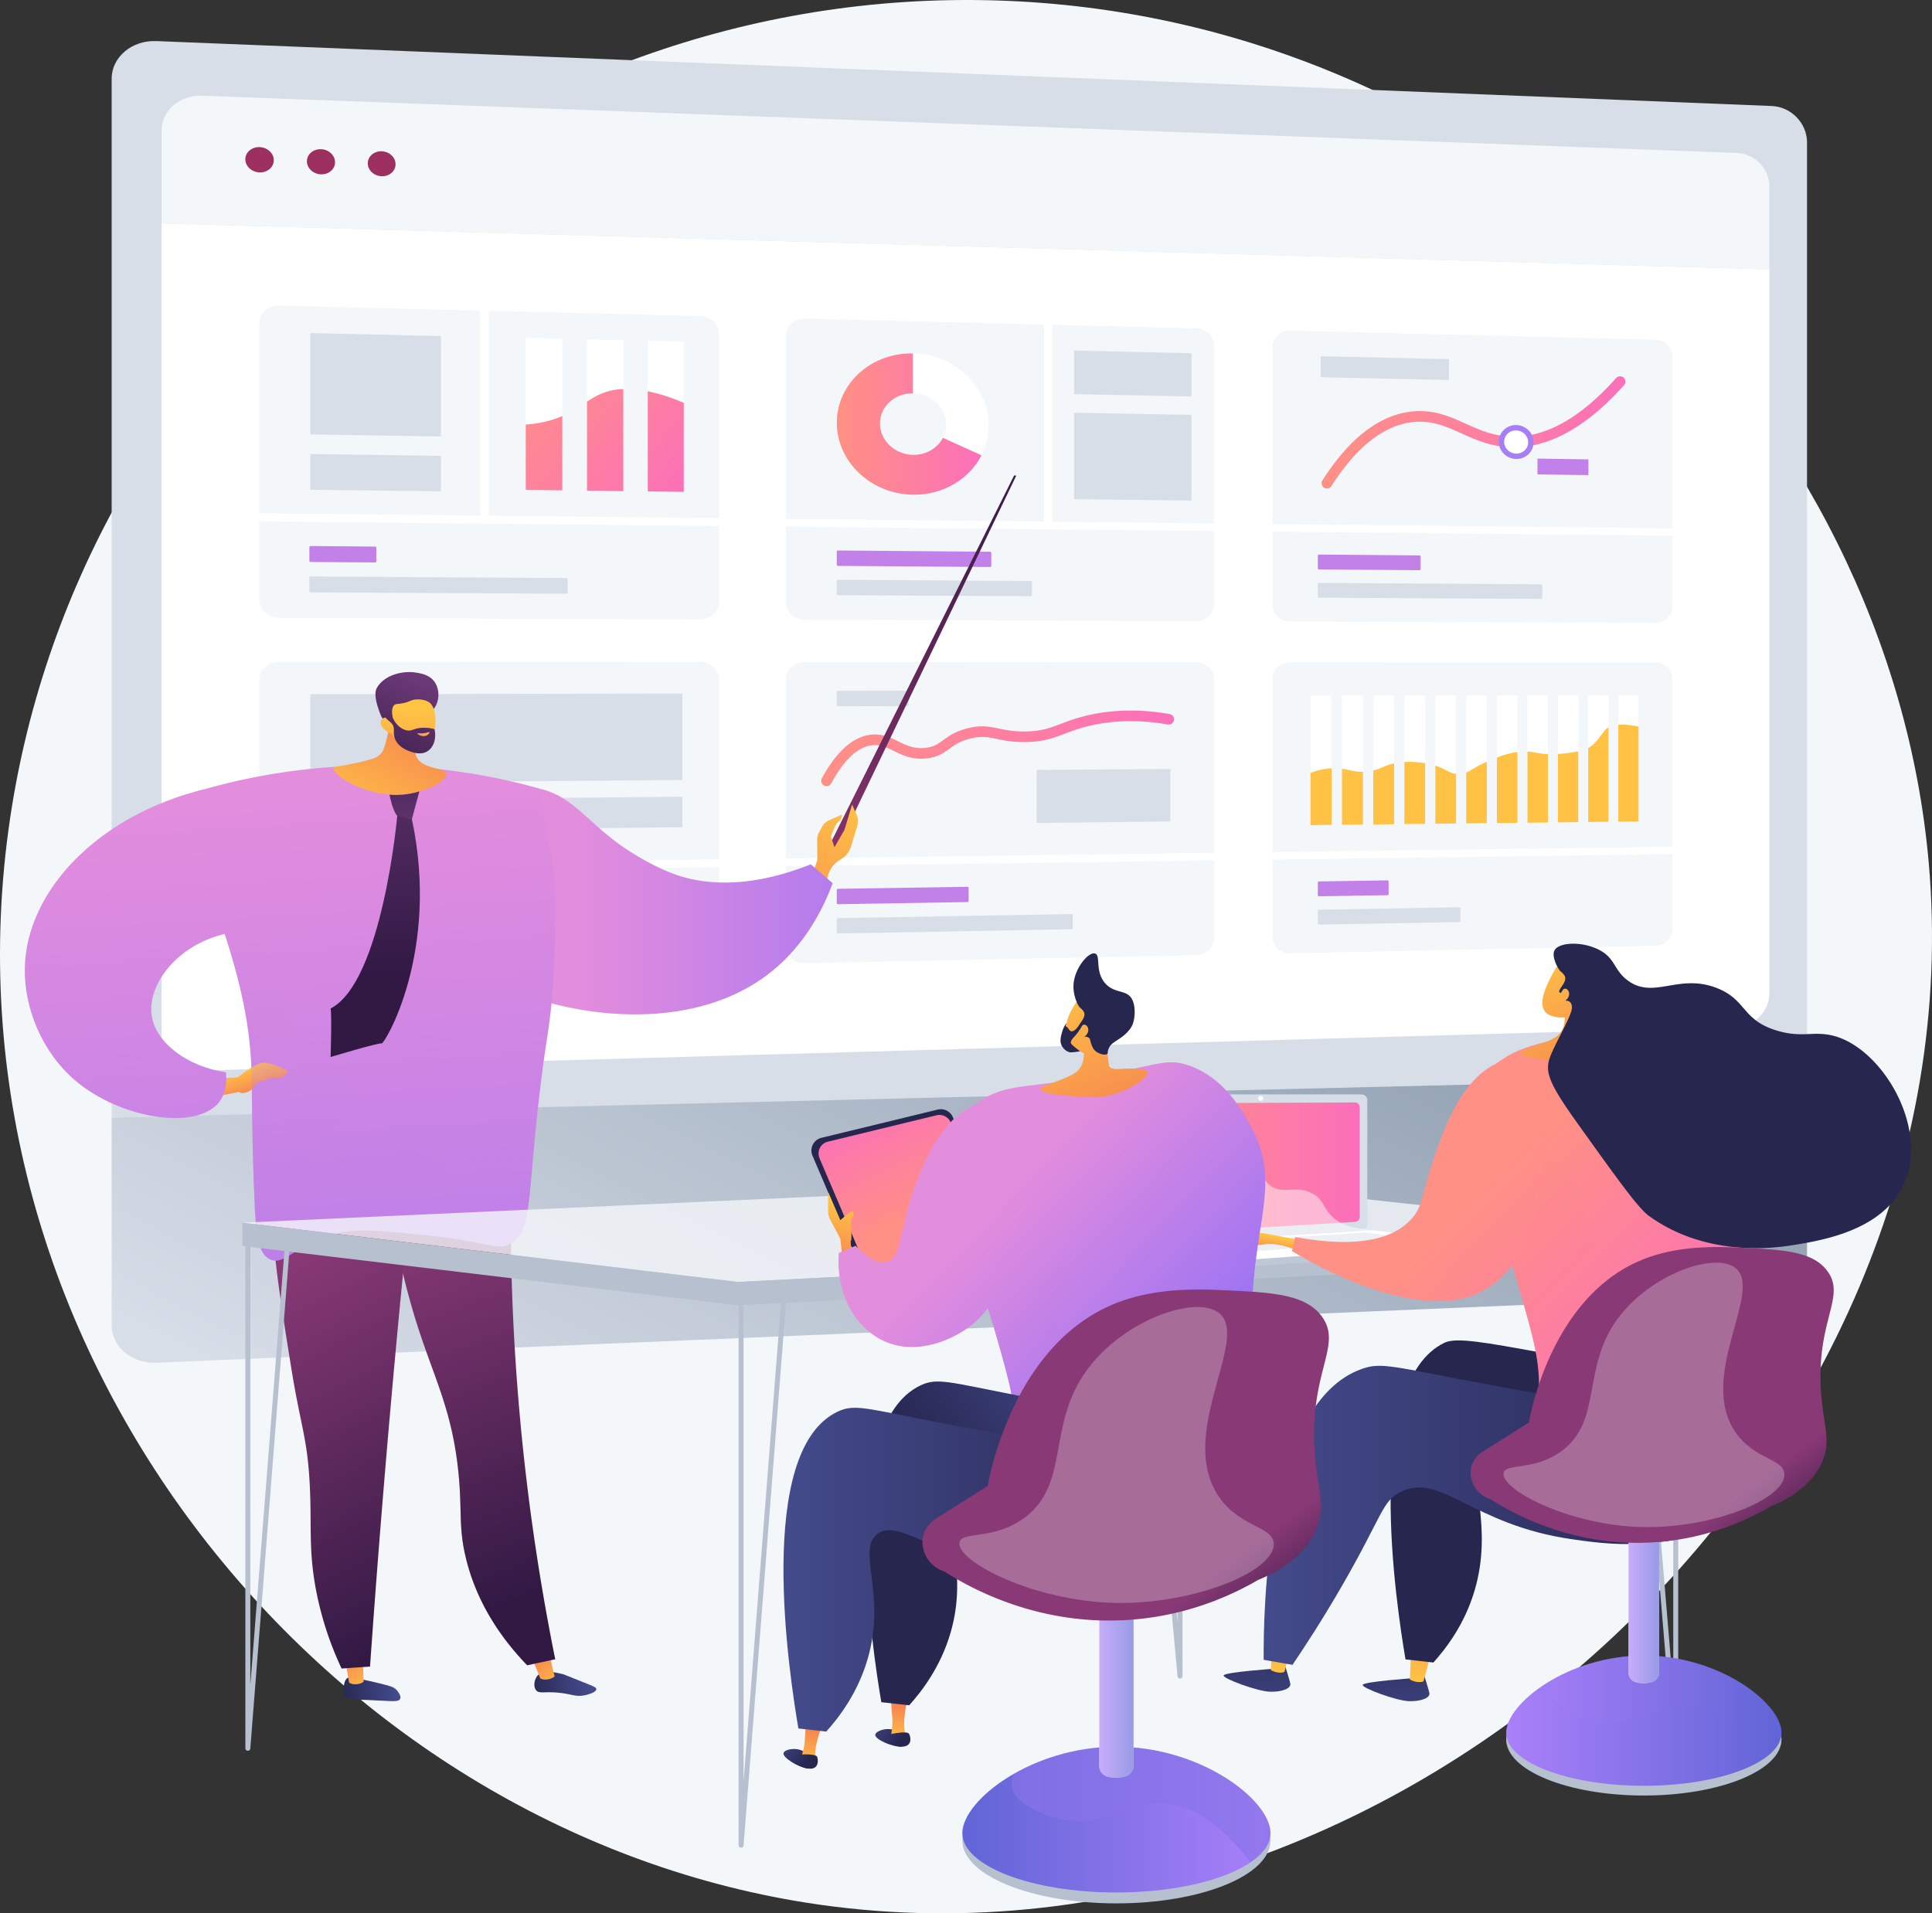 <svg xmlns="http://www.w3.org/2000/svg" xmlns:xlink="http://www.w3.org/1999/xlink" viewBox="0 0 2814.58 2788.04"><rect x="0" y="0" width="2814.58" height="2788.04" fill="#333333" stroke="none"/><defs><style>.cls-1{fill:none;}.cls-2{isolation:isolate;}.cls-3,.cls-41{fill:#f4f7fa;}.cls-4,.cls-45{fill:#d8dee8;}.cls-44,.cls-5,.cls-78{fill:#fff;}.cls-6{fill:#9d3060;}.cls-7{fill:#c281e8;}.cls-8{fill:url(#linear-gradient);}.cls-9{fill:#a67ff7;}.cls-10{fill:url(#linear-gradient-2);}.cls-11{clip-path:url(#clip-path);}.cls-12{fill:url(#linear-gradient-3);}.cls-13{fill:url(#linear-gradient-4);}.cls-14{fill:url(#linear-gradient-5);}.cls-15{clip-path:url(#clip-path-2);}.cls-16{fill:#ffc244;}.cls-17{fill:url(#linear-gradient-6);}.cls-18{fill:url(#linear-gradient-7);}.cls-19{fill:url(#linear-gradient-8);}.cls-20{fill:url(#linear-gradient-9);}.cls-21{fill:url(#linear-gradient-10);}.cls-22{fill:url(#linear-gradient-11);}.cls-23{fill:url(#linear-gradient-12);}.cls-24{fill:url(#linear-gradient-13);}.cls-25{fill:url(#linear-gradient-14);}.cls-26{fill:url(#linear-gradient-15);}.cls-27,.cls-37,.cls-57,.cls-70,.cls-75,.cls-80{opacity:0.3;}.cls-27,.cls-37,.cls-57,.cls-70,.cls-75,.cls-76,.cls-80{mix-blend-mode:multiply;}.cls-27{fill:url(#linear-gradient-16);}.cls-28{fill:url(#linear-gradient-17);}.cls-29{fill:url(#linear-gradient-18);}.cls-30{fill:url(#linear-gradient-19);}.cls-31{fill:url(#linear-gradient-20);}.cls-32{fill:url(#linear-gradient-21);}.cls-33{fill:url(#linear-gradient-22);}.cls-34{fill:url(#linear-gradient-23);}.cls-35{fill:url(#linear-gradient-24);}.cls-36{fill:url(#linear-gradient-25);}.cls-37{fill:url(#linear-gradient-26);}.cls-38{fill:url(#linear-gradient-27);}.cls-39{fill:url(#linear-gradient-28);}.cls-40{fill:#b7c0ce;}.cls-41{opacity:0.81;}.cls-42{fill:#bfc8d6;}.cls-43{fill:url(#linear-gradient-29);}.cls-44{opacity:0.48;}.cls-44,.cls-78{mix-blend-mode:soft-light;}.cls-45{opacity:0.47;}.cls-46{fill:url(#linear-gradient-30);}.cls-47{fill:url(#linear-gradient-31);}.cls-48{fill:url(#linear-gradient-32);}.cls-49{fill:url(#linear-gradient-33);}.cls-50{fill:url(#linear-gradient-34);}.cls-51{fill:url(#linear-gradient-35);}.cls-52{fill:url(#linear-gradient-36);}.cls-53{fill:url(#linear-gradient-37);}.cls-54{fill:url(#linear-gradient-38);}.cls-55{fill:#26264f;}.cls-56{fill:url(#linear-gradient-39);}.cls-57{fill:url(#linear-gradient-40);}.cls-58{fill:url(#linear-gradient-41);}.cls-59{fill:url(#linear-gradient-42);}.cls-60{fill:url(#linear-gradient-43);}.cls-61{fill:url(#linear-gradient-44);}.cls-62{fill:url(#linear-gradient-45);}.cls-63{fill:url(#linear-gradient-46);}.cls-64{fill:url(#linear-gradient-47);}.cls-65{fill:url(#linear-gradient-48);}.cls-66{fill:url(#linear-gradient-49);}.cls-67{fill:url(#linear-gradient-50);}.cls-68{fill:url(#linear-gradient-51);}.cls-69{fill:url(#linear-gradient-52);}.cls-70{fill:url(#linear-gradient-53);}.cls-71{fill:url(#linear-gradient-54);}.cls-72{fill:url(#linear-gradient-55);}.cls-73{fill:url(#linear-gradient-56);}.cls-74{fill:url(#linear-gradient-57);}.cls-75{fill:url(#linear-gradient-58);}.cls-76,.cls-81{opacity:0.65;}.cls-76{fill:url(#linear-gradient-59);}.cls-77{fill:url(#linear-gradient-60);}.cls-78{opacity:0.26;}.cls-79{fill:url(#linear-gradient-61);}.cls-80{fill:url(#linear-gradient-62);}.cls-81{fill:url(#linear-gradient-63);}.cls-82{fill:url(#linear-gradient-64);}</style><linearGradient id="linear-gradient" x1="1914.66" y1="658.89" x2="2354.39" y2="658.89" gradientTransform="matrix(1.01, -0.02, 0, 1, -1, 3.51)" gradientUnits="userSpaceOnUse"><stop offset="0" stop-color="#ff9085"/><stop offset="1" stop-color="#fb6fbb"/></linearGradient><linearGradient id="linear-gradient-2" x1="1212.67" y1="634.4" x2="1422.11" y2="634.4" xlink:href="#linear-gradient"/><clipPath id="clip-path"><path class="cls-1" d="M744.84,619V720.93L1012,724.17V594c-70.84-33.17-110.69-30.28-134.08-21.17-26.29,10.24-41.51,32.13-85.31,42A184.18,184.18,0,0,1,744.84,619Z"/></clipPath><linearGradient id="linear-gradient-3" x1="710.86" y1="596.15" x2="935.78" y2="795.66" xlink:href="#linear-gradient"/><linearGradient id="linear-gradient-4" x1="767.91" y1="543.61" x2="989.57" y2="740.22" xlink:href="#linear-gradient"/><linearGradient id="linear-gradient-5" x1="804.62" y1="510.79" x2="1025.66" y2="706.85" xlink:href="#linear-gradient"/><clipPath id="clip-path-2"><path class="cls-1" d="M1884.65,1138.94c26.31-16.89,47.38-20,62.17-19.55,18.73.63,24.74,7,45,4.86,20.7-2.21,22.3-9.71,45.43-13a130.16,130.16,0,0,1,44.62,2c26.47,5.81,27.5,15,43.83,14.57,15.06-.38,16.18-8.26,46-20.32,14.07-5.7,27.2-11,44.61-12.26,19-1.35,20.31,3.75,44.4,3.72a194.28,194.28,0,0,0,43.63-5.38c25.68-5.7,29-34.64,46.32-36.89,10.29-1.33,25.93-1.63,46.11,4.84V1208.2l-511.55,6Z"/></clipPath><linearGradient id="linear-gradient-6" x1="1190.08" y1="1108.37" x2="1700.92" y2="1108.37" xlink:href="#linear-gradient"/><linearGradient id="linear-gradient-7" x1="1069.88" y1="2386.12" x2="1608.2" y2="1319.72" gradientUnits="userSpaceOnUse"><stop offset="0.01" stop-color="#d8dee8"/><stop offset="1" stop-color="#97a6b7"/></linearGradient><linearGradient id="linear-gradient-8" x1="-631.06" y1="-257.62" x2="-1167.38" y2="385.96" gradientTransform="translate(2108.91 609.21) rotate(-24.1)" gradientUnits="userSpaceOnUse"><stop offset="0" stop-color="#311944"/><stop offset="1" stop-color="#a03976"/></linearGradient><linearGradient id="linear-gradient-9" x1="-1012.3" y1="147.57" x2="-1281.91" y2="393.98" gradientTransform="translate(2108.91 609.21) rotate(-24.1)" gradientUnits="userSpaceOnUse"><stop offset="0" stop-color="#ffc444"/><stop offset="1" stop-color="#f36f56"/></linearGradient><linearGradient id="linear-gradient-10" x1="844.18" y1="1312.26" x2="1455.01" y2="1312.26" gradientUnits="userSpaceOnUse"><stop offset="0" stop-color="#e38ddd"/><stop offset="1" stop-color="#9571f6"/></linearGradient><linearGradient id="linear-gradient-11" x1="1250.09" y1="2477.94" x2="1332.21" y2="2477.94" gradientTransform="matrix(-1, 0.09, 0.09, 1, 1604.8, -122.16)" gradientUnits="userSpaceOnUse"><stop offset="0" stop-color="#444b8c"/><stop offset="1" stop-color="#26264f"/></linearGradient><linearGradient id="linear-gradient-12" x1="815" y1="2441.35" x2="851.03" y2="2366.78" gradientTransform="matrix(-1, 0.07, 0.07, 1, 1178.68, -30.72)" xlink:href="#linear-gradient-9"/><linearGradient id="linear-gradient-13" x1="858.32" y1="2442.99" x2="945.56" y2="2442.99" gradientTransform="matrix(-0.98, 0.21, 0.21, 0.98, 1182.53, -125.9)" xlink:href="#linear-gradient-11"/><linearGradient id="linear-gradient-14" x1="702.47" y1="2447.07" x2="739.26" y2="2370.92" gradientTransform="matrix(-0.99, 0.15, 0.15, 0.99, 1151.76, -68.57)" xlink:href="#linear-gradient-9"/><linearGradient id="linear-gradient-15" x1="1227.92" y1="2234.42" x2="995.22" y2="1709.87" gradientTransform="translate(-263.1 3.91) rotate(3.06)" gradientUnits="userSpaceOnUse"><stop offset="0" stop-color="#311944"/><stop offset="1" stop-color="#893976"/></linearGradient><linearGradient id="linear-gradient-16" x1="1191.83" y1="2250.42" x2="959.14" y2="1725.87" xlink:href="#linear-gradient-15"/><linearGradient id="linear-gradient-17" x1="683.09" y1="2321.9" x2="450.38" y2="1797.33" gradientTransform="translate(-129.56 60.79) rotate(-3.98)" xlink:href="#linear-gradient-15"/><linearGradient id="linear-gradient-18" x1="525.94" y1="1146.23" x2="614.73" y2="2605.35" xlink:href="#linear-gradient-10"/><linearGradient id="linear-gradient-19" x1="1097.81" y1="838.07" x2="1106.97" y2="594.1" gradientTransform="translate(-85.03 -32.14) rotate(26.56)" xlink:href="#linear-gradient-9"/><linearGradient id="linear-gradient-20" x1="291.43" y1="928.5" x2="229.33" y2="770.78" gradientTransform="matrix(-1, -0.05, -0.05, 1, 871.54, 229.71)" gradientUnits="userSpaceOnUse"><stop offset="0" stop-color="#311944"/><stop offset="1" stop-color="#6b3976"/></linearGradient><linearGradient id="linear-gradient-21" x1="298.32" y1="812.41" x2="295.47" y2="1042.51" gradientTransform="matrix(1, -0.01, 0.01, 1, 286.72, 222.82)" xlink:href="#linear-gradient-9"/><linearGradient id="linear-gradient-22" x1="272.46" y1="936.05" x2="210.3" y2="778.17" xlink:href="#linear-gradient-20"/><linearGradient id="linear-gradient-23" x1="211.62" y1="840.92" x2="214.85" y2="869.74" gradientTransform="matrix(-1, -0.05, -0.05, 1, 871.54, 229.71)" gradientUnits="userSpaceOnUse"><stop offset="0" stop-color="#ffc444"/><stop offset="1" stop-color="#f36f56"/></linearGradient><linearGradient id="linear-gradient-24" x1="359.24" y1="1554.45" x2="375.76" y2="1604.86" gradientTransform="matrix(1, 0, 0, 1, 0, 0)" xlink:href="#linear-gradient-9"/><linearGradient id="linear-gradient-25" x1="187.74" y1="1166.81" x2="276.53" y2="2625.93" xlink:href="#linear-gradient-10"/><linearGradient id="linear-gradient-26" x1="521.38" y1="1146.51" x2="610.16" y2="2605.63" xlink:href="#linear-gradient-10"/><linearGradient id="linear-gradient-27" x1="3502.18" y1="1044.98" x2="3515.09" y2="1234.09" gradientTransform="translate(-2920.56)" xlink:href="#linear-gradient-20"/><linearGradient id="linear-gradient-28" x1="3467.25" y1="1421.74" x2="3467.25" y2="996.95" gradientTransform="translate(-2920.56)" xlink:href="#linear-gradient-20"/><linearGradient id="linear-gradient-29" x1="1678.25" y1="1702.11" x2="1980.84" y2="1702.11" gradientTransform="matrix(1, 0, 0, 1, 0, 0)" xlink:href="#linear-gradient"/><linearGradient id="linear-gradient-30" x1="2650.74" y1="2342.81" x2="2666.93" y2="2548.93" gradientTransform="translate(-626.26)" gradientUnits="userSpaceOnUse"><stop offset="0" stop-color="#26264f"/><stop offset="1" stop-color="#444b8c"/></linearGradient><linearGradient id="linear-gradient-31" x1="1723.02" y1="2160.31" x2="1719.62" y2="1913.77" gradientTransform="translate(734.23 33.49) rotate(9.85)" xlink:href="#linear-gradient-9"/><linearGradient id="linear-gradient-32" x1="2448.17" y1="2329.02" x2="2464.36" y2="2535.15" xlink:href="#linear-gradient-30"/><linearGradient id="linear-gradient-33" x1="1521.09" y1="2181.36" x2="1517.69" y2="1934.83" gradientTransform="translate(734.23 33.49) rotate(9.85)" xlink:href="#linear-gradient-9"/><linearGradient id="linear-gradient-34" x1="2427.56" y1="1905.11" x2="2335.08" y2="2042.71" gradientTransform="matrix(1, 0, 0, 1, 0, 0)" xlink:href="#linear-gradient-11"/><linearGradient id="linear-gradient-35" x1="1840.91" y1="2208.08" x2="2504.63" y2="2208.08" gradientTransform="matrix(1, 0, 0, 1, 0, 0)" xlink:href="#linear-gradient-11"/><linearGradient id="linear-gradient-36" x1="2195.82" y1="1709.99" x2="2491.25" y2="1992.08" gradientTransform="matrix(1, 0, 0, 1, 0, 0)" xlink:href="#linear-gradient"/><linearGradient id="linear-gradient-37" x1="1842.56" y1="1798.67" x2="1835.82" y2="1829.42" gradientTransform="matrix(1, 0, 0, 1, 0, 0)" xlink:href="#linear-gradient-9"/><linearGradient id="linear-gradient-38" x1="5509.72" y1="816.4" x2="5693.97" y2="1048.21" gradientTransform="translate(-2879.72 -824.25) rotate(14.93)" xlink:href="#linear-gradient-9"/><linearGradient id="linear-gradient-39" x1="5518.54" y1="804.74" x2="5724.25" y2="1063.54" gradientTransform="translate(-2879.72 -824.25) rotate(14.93)" xlink:href="#linear-gradient-9"/><linearGradient id="linear-gradient-40" x1="2114.98" y1="1794.6" x2="2410.34" y2="2076.63" gradientTransform="matrix(1, 0, 0, 1, 0, 0)" xlink:href="#linear-gradient"/><linearGradient id="linear-gradient-41" x1="2128.26" y1="1761.52" x2="2463.32" y2="2081.45" gradientTransform="matrix(1, 0, 0, 1, 0, 0)" xlink:href="#linear-gradient"/><linearGradient id="linear-gradient-42" x1="-2132.3" y1="2091.04" x2="-2090.52" y2="2128.2" gradientTransform="translate(3082.03 139.68) rotate(-8.05)" xlink:href="#linear-gradient-11"/><linearGradient id="linear-gradient-43" x1="-2411.39" y1="3170.52" x2="-2411.39" y2="3097.73" gradientTransform="translate(3873.69 -507.06) rotate(2.85)" xlink:href="#linear-gradient-9"/><linearGradient id="linear-gradient-44" x1="-2128.1" y1="2086.32" x2="-2086.32" y2="2123.48" gradientTransform="translate(3082.03 139.68) rotate(-8.05)" xlink:href="#linear-gradient-11"/><linearGradient id="linear-gradient-45" x1="-1991.35" y1="2533.97" x2="-1949.57" y2="2571.14" gradientTransform="translate(3123.88)" xlink:href="#linear-gradient-11"/><linearGradient id="linear-gradient-46" x1="-2106.92" y1="3550.17" x2="-2106.92" y2="3477.38" gradientTransform="translate(3925.8 -504.51) rotate(11.1)" xlink:href="#linear-gradient-9"/><linearGradient id="linear-gradient-47" x1="-1987.15" y1="2529.25" x2="-1945.37" y2="2566.41" gradientTransform="translate(3123.88)" xlink:href="#linear-gradient-11"/><linearGradient id="linear-gradient-48" x1="-4396.67" y1="1770.08" x2="-4478.83" y2="1607.97" gradientTransform="translate(5732.96)" xlink:href="#linear-gradient"/><linearGradient id="linear-gradient-49" x1="-4503.38" y1="1752.77" x2="-4528.91" y2="1869.36" gradientTransform="translate(5732.96)" xlink:href="#linear-gradient-9"/><linearGradient id="linear-gradient-50" x1="-4272.61" y1="1742.74" x2="-3977.26" y2="2024.77" gradientTransform="translate(5732.96)" xlink:href="#linear-gradient-10"/><linearGradient id="linear-gradient-51" x1="-692.87" y1="2524.17" x2="-508.63" y2="2755.97" gradientTransform="translate(2853.24 -824.25) rotate(14.93)" xlink:href="#linear-gradient-9"/><linearGradient id="linear-gradient-52" x1="-684.05" y1="2512.51" x2="-478.35" y2="2771.31" gradientTransform="translate(2853.24 -824.25) rotate(14.93)" xlink:href="#linear-gradient-9"/><linearGradient id="linear-gradient-53" x1="-4381.65" y1="1856.93" x2="-4086.3" y2="2138.96" gradientTransform="translate(5732.96)" xlink:href="#linear-gradient-10"/><linearGradient id="linear-gradient-54" x1="-4337.5" y1="1810.69" x2="-4042.15" y2="2092.72" gradientTransform="translate(5732.96)" xlink:href="#linear-gradient-10"/><linearGradient id="linear-gradient-55" x1="-4069.4" y1="2075.52" x2="-4311.51" y2="2248.46" gradientTransform="translate(5732.96)" xlink:href="#linear-gradient-11"/><linearGradient id="linear-gradient-56" x1="-4591.58" y1="2287.29" x2="-3992" y2="2287.29" gradientTransform="translate(5732.96)" xlink:href="#linear-gradient-11"/><linearGradient id="linear-gradient-57" x1="3962.1" y1="2651.47" x2="4411.01" y2="2651.47" gradientTransform="matrix(-1, 0, 0, 1, 5812.95, 0)" gradientUnits="userSpaceOnUse"><stop offset="0" stop-color="#aa80f9"/><stop offset="1" stop-color="#6165d7"/></linearGradient><linearGradient id="linear-gradient-58" x1="-4723.14" y1="2629.45" x2="-4345.94" y2="2629.45" gradientTransform="translate(6196.79)" xlink:href="#linear-gradient-57"/><linearGradient id="linear-gradient-59" x1="-4595.35" y1="2455.13" x2="-4545.44" y2="2455.13" gradientTransform="translate(6196.79)" xlink:href="#linear-gradient-57"/><linearGradient id="linear-gradient-60" x1="-4322.63" y1="2402.05" x2="-4414.14" y2="2282.81" gradientTransform="translate(6196.79)" xlink:href="#linear-gradient-15"/><linearGradient id="linear-gradient-61" x1="2194.22" y1="2507.32" x2="2595.33" y2="2507.32" gradientTransform="matrix(1, 0, 0, 1, 0, 0)" xlink:href="#linear-gradient-57"/><linearGradient id="linear-gradient-62" x1="2332.63" y1="2487.64" x2="2669.66" y2="2487.64" gradientTransform="translate(-74.33)" xlink:href="#linear-gradient-57"/><linearGradient id="linear-gradient-63" x1="2446.81" y1="2331.88" x2="2491.41" y2="2331.88" gradientTransform="translate(-74.33)" xlink:href="#linear-gradient-57"/><linearGradient id="linear-gradient-64" x1="2690.5" y1="2284.46" x2="2608.73" y2="2177.91" gradientTransform="translate(-74.33)" xlink:href="#linear-gradient-15"/></defs><g class="cls-2"><g id="Layer_2" data-name="Layer 2"><g id="Illustration"><path class="cls-3" d="M1451.08.64C730.56-21,106.44,511.65,12.15,1210.6c-103.1,764.2,464.33,1451.8,1162.53,1561.93,868.45,137,1710.8-655.48,1635.16-1515.18C2752.86,609.64,2183.51,22.68,1451.08.64Z"/><path class="cls-4" d="M2632.53,1577.29V207.59c0-28.08-23.14-52-51.51-53.13L227.86,59.86c-35.81-1.43-65.2,23.31-65.2,55V1628.58Z"/><path class="cls-5" d="M235.45,325.52V1508c0,29.52,27.28,52.89,60.53,51.94l2233.3-63.51c26.65-.76,48.41-22.91,48.41-49.24V392.55Z"/><path class="cls-3" d="M2577.69,392.55v-121c0-25.78-21.31-47.67-47.42-48.65L294.74,139.47c-32.57-1.21-59.29,21.44-59.29,50.35v135.7Z"/><path class="cls-6" d="M398.86,233.46c0,10.16-9.26,18.1-20.7,17.74s-20.75-8.91-20.75-19.1,9.3-18.13,20.75-17.74S398.86,223.3,398.86,233.46Z"/><path class="cls-6" d="M488.08,236.39c0,10.1-9.15,18-20.45,17.64s-20.52-8.86-20.52-19,9.19-18,20.52-17.64S488.08,226.29,488.08,236.39Z"/><path class="cls-6" d="M576.26,239.29c0,10-9,17.89-20.21,17.54S535.77,248,535.77,238s9.08-17.93,20.28-17.55S576.26,229.24,576.26,239.29Z"/><path class="cls-3" d="M2411.92,907.64l-532.4-1.91c-14.23-.05-25.79-11.13-25.79-24.75V505.73c0-13.62,11.56-24.37,25.79-24l532.4,13.18c13.47.33,24.38,11.32,24.38,24.54V883.78A24.07,24.07,0,0,1,2411.92,907.64Z"/><polygon class="cls-5" points="1851.08 763.7 1851.08 774.58 2438.77 780.52 2438.77 769.96 1851.08 763.7"/><path class="cls-7" d="M2067.91,830.86l-146.36-1.08a1.73,1.73,0,0,1-1.75-1.69V809.74a1.69,1.69,0,0,1,1.75-1.65l146.36,1.23a1.71,1.71,0,0,1,1.72,1.68v18.21A1.68,1.68,0,0,1,2067.91,830.86Z"/><path class="cls-4" d="M2245.15,872.74,1921.55,871a1.72,1.72,0,0,1-1.75-1.68V851a1.7,1.7,0,0,1,1.75-1.66l323.6,2.07a1.68,1.68,0,0,1,1.68,1.66v18.05A1.64,1.64,0,0,1,2245.15,872.74Z"/><path class="cls-8" d="M1933.06,711.86a7.73,7.73,0,0,1-6.51-11.89c40-62.68,84.71-96.5,132.81-100.54,30.61-2.57,53.64,7.85,75.92,17.92,19.71,8.91,40.09,18.12,66.72,18.9,49.31,1.44,100.57-27.22,152.25-85.19a7.73,7.73,0,1,1,11.54,10.28c-54.87,61.55-110.24,91.8-164.24,90.37-29.72-.88-51.54-10.74-72.64-20.27-21.42-9.68-41.65-18.82-68.26-16.6-43,3.61-83.78,35-121.07,93.45A7.71,7.71,0,0,1,1933.06,711.86Z"/><path class="cls-5" d="M2230.18,644.46c0,11.47-9.56,20.62-21.37,20.43s-21.41-9.66-21.41-21.16,9.59-20.64,21.41-20.43S2230.18,633,2230.18,644.46Z"/><path class="cls-9" d="M2209.17,668.81h-.42c-13.93-.22-25.27-11.47-25.27-25.08a24,24,0,0,1,7.23-17.19,25.21,25.21,0,0,1,18.17-7.16c13.91.25,25.22,11.5,25.22,25.08a23.92,23.92,0,0,1-7.21,17.17A25.05,25.05,0,0,1,2209.17,668.81Zm-.76-41.59a17.3,17.3,0,0,0-12.21,4.91,16.15,16.15,0,0,0-4.88,11.6c0,9.35,7.87,17.09,17.56,17.24a17.3,17.3,0,0,0,12.51-4.92,16.17,16.17,0,0,0,4.87-11.59c0-9.33-7.86-17.07-17.52-17.24Z"/><polygon class="cls-4" points="2110.95 553.7 1924.03 549.7 1924.03 519.06 2110.95 523.35 2110.95 553.7"/><polygon class="cls-7" points="2314.03 692.34 2239.83 691.26 2239.83 668.23 2314.03 669.39 2314.03 692.34"/><path class="cls-3" d="M1019.69,1406.79l-612.33,12.58c-16.41.34-29.73-11.24-29.73-25.86V990.64c0-14.62,13.32-26.46,29.73-26.45l612.33.38c15.47,0,28,11.5,28,25.66v390.33C1047.67,1394.73,1035.16,1406.47,1019.69,1406.79Z"/><polygon class="cls-5" points="1048.79 1252.24 374.32 1261.12 374.32 1272.8 1048.79 1263.55 1048.79 1252.24"/><polygon class="cls-4" points="994.16 1136.6 452.12 1140.72 452.12 1011.5 994.16 1010.64 994.16 1136.6"/><polygon class="cls-4" points="994.16 1205.4 452.12 1211.31 452.12 1165.7 994.16 1160.94 994.16 1205.4"/><path class="cls-4" d="M623.75,1327.4l-171.07,2.82a1.88,1.88,0,0,1-2-1.76v-19.7a2,2,0,0,1,2-1.83l171.07-2.63a1.85,1.85,0,0,1,2,1.75v19.54A1.91,1.91,0,0,1,623.75,1327.4Z"/><path class="cls-4" d="M783.39,1368.37l-330.71,6.12a1.87,1.87,0,0,1-2-1.75V1353a2,2,0,0,1,2-1.83l330.71-5.76a1.82,1.82,0,0,1,2,1.73v19.39A1.9,1.9,0,0,1,783.39,1368.37Z"/><path class="cls-3" d="M1742.56,905.24l-570.12-2c-15.26-.05-27.64-11.53-27.64-25.63V489.06c0-14.1,12.38-25.22,27.64-24.85l570.12,14.11c14.41.36,26.07,11.73,26.07,25.41V880.57C1768.63,894.25,1757,905.29,1742.56,905.24Z"/><polygon class="cls-5" points="1771.94 762.86 1143.8 756.16 1143.8 767.42 1771.94 773.77 1771.94 762.86"/><polygon class="cls-5" points="1521 470.1 1521 768.07 1532.77 768.19 1532.77 470.39 1521 470.1"/><path class="cls-7" d="M1442.3,826.24l-221.43-1.64a1.82,1.82,0,0,1-1.87-1.74v-19a1.79,1.79,0,0,1,1.87-1.71L1442.3,804a1.78,1.78,0,0,1,1.83,1.72v18.79A1.77,1.77,0,0,1,1442.3,826.24Z"/><path class="cls-4" d="M1501.59,868.79l-280.72-1.5a1.81,1.81,0,0,1-1.87-1.74v-19a1.79,1.79,0,0,1,1.87-1.72l280.72,1.8a1.78,1.78,0,0,1,1.82,1.72v18.73A1.76,1.76,0,0,1,1501.59,868.79Z"/><polygon class="cls-4" points="1735.9 577.76 1564.85 574.37 1564.85 510.83 1735.9 514.75 1735.9 577.76"/><polygon class="cls-4" points="1735.9 729.44 1564.85 727.34 1564.85 601.43 1735.9 604.59 1735.9 729.44"/><path class="cls-5" d="M1330.29,573.05c26.56.53,48.12,21,48.12,45.73a41.48,41.48,0,0,1-4.78,19.26l56.16,25.41a95.28,95.28,0,0,0,10.52-43.59c0-56.46-49.21-103.49-110-104.86h-.48v58.07Z"/><path class="cls-10" d="M1373.63,638c-7.76,14.9-24.23,25.08-43.34,24.79-26.64-.41-48.35-20.93-48.35-45.73s21.46-44.31,47.87-44V515c-61-1.13-110.74,44.08-110.74,101,0,57.07,50,104.12,111.22,104.88,44,.55,81.9-23,99.5-57.43Z"/><path class="cls-3" d="M1047.67,877.1c0,14.17-12.51,25.61-28,25.55l-612.33-2.19c-16.41-.06-29.73-12-29.73-26.58V471c0-14.62,13.32-26.15,29.73-25.74l612.33,15.15c15.47.39,28,12.18,28,26.35Z"/><polygon class="cls-5" points="1048.79 755.15 374.32 747.97 374.32 759.64 1048.79 766.46 1048.79 755.15"/><polygon class="cls-5" points="699.53 449.66 699.53 759.63 712.26 759.76 712.26 449.98 699.53 449.66"/><polygon class="cls-4" points="642.31 636.04 452.12 632.99 452.12 485.31 642.31 489.67 642.31 636.04"/><polygon class="cls-4" points="642.31 716 452.12 713.66 452.12 661.53 642.31 664.33 642.31 716"/><path class="cls-7" d="M546.26,819.62l-93.58-.69a1.93,1.93,0,0,1-2-1.81v-19.7a1.89,1.89,0,0,1,2-1.78l93.58.8a1.9,1.9,0,0,1,2,1.8v19.61A1.88,1.88,0,0,1,546.26,819.62Z"/><path class="cls-4" d="M825.14,865.19l-372.46-2a1.92,1.92,0,0,1-2-1.8V841.7a1.89,1.89,0,0,1,2-1.78l372.46,2.39a1.86,1.86,0,0,1,1.94,1.77v19.35A1.85,1.85,0,0,1,825.14,865.19Z"/><polygon class="cls-5" points="819.25 714.51 765.89 713.85 765.89 492.5 819.25 493.73 819.25 714.51"/><polygon class="cls-5" points="908.07 715.62 855.16 714.96 855.16 494.55 908.07 495.77 908.07 715.62"/><polygon class="cls-5" points="996.15 716.72 943.67 716.06 943.67 496.58 996.15 497.79 996.15 716.72"/><g class="cls-11"><polygon class="cls-12" points="819.25 714.51 765.89 713.85 765.89 598.9 819.25 599.85 819.25 714.51"/><polygon class="cls-13" points="908.07 715.62 855.16 714.96 855.16 545.7 908.07 546.78 908.07 715.62"/><polygon class="cls-14" points="996.15 716.72 943.67 716.06 943.67 566.91 996.15 567.94 996.15 716.72"/></g><path class="cls-3" d="M2411.92,1378.17l-532.4,10.94c-14.23.3-25.79-10.51-25.79-24.13V989.74c0-13.62,11.56-24.66,25.79-24.65l532.4.33a24.18,24.18,0,0,1,24.38,24v364.35C2436.3,1367,2425.39,1377.89,2411.92,1378.17Z"/><polygon class="cls-5" points="1851.08 1241.67 1851.08 1252.54 2438.77 1244.48 2438.77 1233.92 1851.08 1241.67"/><path class="cls-7" d="M2021.23,1304.43l-99.68,1.64a1.68,1.68,0,0,1-1.75-1.65v-18.35a1.75,1.75,0,0,1,1.75-1.7l99.68-1.53a1.67,1.67,0,0,1,1.73,1.64v18.26A1.74,1.74,0,0,1,2021.23,1304.43Z"/><path class="cls-4" d="M2125.73,1343.53l-204.18,3.78a1.67,1.67,0,0,1-1.75-1.64v-18.35a1.75,1.75,0,0,1,1.75-1.7l204.18-3.56a1.65,1.65,0,0,1,1.71,1.63v18.16A1.72,1.72,0,0,1,2125.73,1343.53Z"/><polygon class="cls-5" points="1939.96 1202.02 1909.19 1202.37 1909.19 1013.82 1939.96 1013.76 1939.96 1202.02"/><polygon class="cls-5" points="1985.58 1201.51 1954.95 1201.85 1954.95 1013.73 1985.58 1013.68 1985.58 1201.51"/><polygon class="cls-5" points="2031 1201 2000.51 1201.34 2000.51 1013.65 2031 1013.59 2031 1201"/><polygon class="cls-5" points="2076.21 1200.49 2045.86 1200.83 2045.86 1013.57 2076.21 1013.51 2076.21 1200.49"/><polygon class="cls-5" points="2121.22 1199.98 2091.01 1200.32 2091.01 1013.48 2121.22 1013.43 2121.22 1199.98"/><polygon class="cls-5" points="2166.02 1199.48 2135.94 1199.82 2135.94 1013.4 2166.02 1013.35 2166.02 1199.48"/><polygon class="cls-5" points="2210.62 1198.98 2180.68 1199.31 2180.68 1013.32 2210.62 1013.27 2210.62 1198.98"/><polygon class="cls-5" points="2255.02 1198.48 2225.21 1198.81 2225.21 1013.24 2255.02 1013.19 2255.02 1198.48"/><polygon class="cls-5" points="2299.22 1197.98 2269.54 1198.31 2269.54 1013.16 2299.22 1013.11 2299.22 1197.98"/><polygon class="cls-5" points="2343.22 1197.48 2313.68 1197.82 2313.68 1013.08 2343.22 1013.02 2343.22 1197.48"/><polygon class="cls-5" points="2387.02 1196.99 2357.61 1197.32 2357.61 1013 2387.02 1012.95 2387.02 1196.99"/><g class="cls-15"><polygon class="cls-16" points="1939.96 1202.02 1909.19 1202.37 1909.19 1104.44 1939.96 1104.25 1939.96 1202.02"/><polygon class="cls-16" points="1985.58 1201.51 1954.95 1201.85 1954.95 1057.38 1985.58 1057.26 1985.58 1201.51"/><polygon class="cls-16" points="2031 1201 2000.51 1201.34 2000.51 1073.79 2031 1073.64 2031 1201"/><polygon class="cls-16" points="2076.21 1200.49 2045.86 1200.83 2045.86 1072.16 2076.21 1072.01 2076.21 1200.49"/><polygon class="cls-16" points="2121.22 1199.98 2091.01 1200.32 2091.01 1056.84 2121.22 1056.72 2121.22 1199.98"/><polygon class="cls-16" points="2166.02 1199.48 2135.94 1199.82 2135.94 1073.14 2166.02 1072.99 2166.02 1199.48"/><polygon class="cls-16" points="2210.62 1198.98 2180.68 1199.31 2180.68 1062.39 2210.62 1062.26 2210.62 1198.98"/><polygon class="cls-16" points="2255.02 1198.48 2225.21 1198.81 2225.21 1075.86 2255.02 1075.71 2255.02 1198.48"/><polygon class="cls-16" points="2299.22 1197.98 2269.54 1198.31 2269.54 1072.49 2299.22 1072.35 2299.22 1197.98"/><polygon class="cls-16" points="2343.22 1197.48 2313.68 1197.82 2313.68 1055.95 2343.22 1055.83 2343.22 1197.48"/><polygon class="cls-16" points="2387.02 1196.93 2357.61 1197.32 2357.61 1038.43 2387.02 1038.28 2387.02 1196.93"/></g><path class="cls-3" d="M1742.56,1391.93l-570.12,11.72c-15.26.31-27.64-10.87-27.64-25V990.17c0-14.1,12.38-25.52,27.64-25.51l570.12.35c14.41,0,26.07,11.1,26.07,24.78v376.84C1768.63,1380.31,1757,1391.63,1742.56,1391.93Z"/><polygon class="cls-5" points="1771.94 1242.71 1143.8 1250.98 1143.8 1262.24 1771.94 1253.63 1771.94 1242.71"/><path class="cls-7" d="M1409.26,1314.49l-188.39,3.1a1.78,1.78,0,0,1-1.87-1.7v-19a1.85,1.85,0,0,1,1.87-1.76l188.39-2.89a1.75,1.75,0,0,1,1.83,1.69v18.81A1.82,1.82,0,0,1,1409.26,1314.49Z"/><path class="cls-4" d="M1561.07,1354l-340.2,6.3a1.77,1.77,0,0,1-1.87-1.7v-19a1.83,1.83,0,0,1,1.87-1.76l340.2-5.93a1.72,1.72,0,0,1,1.8,1.67v18.68A1.79,1.79,0,0,1,1561.07,1354Z"/><path class="cls-17" d="M1204.07,1145.58a7.74,7.74,0,0,1-6.79-11.42c21.42-39.52,45.59-60.92,71.83-63.6,16.36-1.68,28.3,4.18,39.84,9.85s22.65,11.1,39,9.39c12.34-1.31,18.44-5.73,26.17-11.34,8.34-6,17.78-12.88,35.8-17.3,19.69-4.84,31.68-2.36,45.57.51,9.9,2,21.12,4.36,37.73,4.21,23.43-.2,36.13-5,52.22-11.14,12-4.56,25.58-9.72,45.9-13.85,35.34-7.18,73.23-7.33,112.6-.42a7.73,7.73,0,0,1-2.67,15.23c-37.46-6.57-73.41-6.45-106.85.34-19.09,3.88-32.06,8.81-43.49,13.15-16.84,6.4-31.38,11.92-57.58,12.15-18.23.18-30.33-2.33-41-4.53-13-2.69-22.46-4.63-38.75-.64-15.08,3.7-22.88,9.35-30.41,14.81-8.45,6.12-17.18,12.45-33.63,14.19-20.77,2.18-34.91-4.75-47.39-10.88-10.47-5.14-19.54-9.57-31.45-8.35-20.85,2.13-41,20.83-59.81,55.59A7.74,7.74,0,0,1,1204.07,1145.58Z"/><polygon class="cls-4" points="1705.03 1197.07 1510.33 1199.18 1510.33 1121.9 1705.03 1120.53 1705.03 1197.07"/><path class="cls-4" d="M1321.94,1028.88l-101.07.25a1.8,1.8,0,0,1-1.87-1.73v-19a1.8,1.8,0,0,1,1.87-1.73l101.07-.15a1.78,1.78,0,0,1,1.85,1.72v18.9A1.8,1.8,0,0,1,1321.94,1028.88Z"/><path class="cls-18" d="M162.66,1628.58v302.3c0,31.69,29.39,56.37,65.2,54.86L2581,1886.26c28.37-1.2,51.51-25.16,51.51-53.25v-264.5Z"/><polygon class="cls-19" points="1163.88 1320.95 1477.35 692.93 1480.5 693.03 1175.35 1329.19 1163.88 1320.95"/><path class="cls-20" d="M1180.86,1282.7l9.91-29.85-.35-27.87a27.38,27.38,0,0,1,3.51-13.76l3.87-6.89a21.12,21.12,0,0,1,9.79-8.94l19-8.51s-.53,7.69-5.51,11-10.55,21.14-10.55,21.14l5.14,15.62,14.53-25.4,11.17-36.72,6.57,14.67a22.88,22.88,0,0,1,1,15.94l-9,29.93a32.83,32.83,0,0,1-13.43,18l-4.27,2.8a38.7,38.7,0,0,0-16.87,25.48l-4.53,25.06Z"/><path class="cls-21" d="M1181.19,1259.47c-103.55,41.24-170,25.1-201,13.47-38.89-14.6-76.17-41.39-76.17-41.39-52.65-37.84-73.25-75.49-125.15-83.65a121,121,0,0,0-28.23-1.12c-74.85,6.63-158.18,105.69-147.47,171.57,18.58,114.22,336.57,231.86,511.19,104.71,56.21-40.93,84.36-97.61,98.71-136.11Z"/><path class="cls-22" d="M505.2,2445.85c-4.26,3.92-4.53,13.06-4.7,19-.08,2.68-.12,4,.23,4.93,2.59,6.72,15.9,6.63,36.85,7.48,33.1,1.36,43,3.35,45.33-1.7,2.13-4.73-4.17-11.89-4.88-12.68-3.8-4.24-8.24-5.59-16.8-7.84-15.83-4.16-26.48-6.32-29.71-7C511.37,2444,508,2443.28,505.2,2445.85Z"/><path class="cls-23" d="M528.42,2412.84l1.29,37.68c-1,1.76-12.47,6.6-21.07,1.47l-6.5-37.32Z"/><path class="cls-24" d="M784,2440.64c-5.69,5.65-7.5,16.51-3.11,22.15s11.43,1.93,31,3.56c21,1.75,26.17,7,40.64,3.83,5.84-1.29,16.22-4.61,16.25-8.73,0-2.9-5.08-4.67-22.07-11.39-24.12-9.54-24-10-29.16-11.13C804.59,2436.07,791.55,2433.18,784,2440.64Z"/><path class="cls-25" d="M799.31,2407.13l8.65,35.58c-.89,1.83-11.93,7.52-20.9,3.07L773.24,2411Z"/><path class="cls-26" d="M746.74,1635.35a3284.84,3284.84,0,0,0,62.14,782.51L768,2426.55c-32.37-33.58-72.68-85.89-89.64-157.66-10.53-44.55-5-66.86-10.32-121.25-8.41-86.59-32.34-133-55.86-203.72-21.13-63.55-45.16-156.44-54.14-279.38Z"/><path class="cls-27" d="M727.92,2185.62c-15-59.41-43.89-75.11-44.92-131.18-.73-39.66,13.52-42.9,12.58-80.86-1.44-57.58-35.17-87.78-52.11-124-17.9-38.26-24.76-99.7,23.47-201.9l-108.89,16.85c9,122.94,33,215.83,54.14,279.38,23.52,70.72,47.45,117.13,55.86,203.72,5.28,54.39-.21,76.7,10.32,121.25,17,71.77,57.27,124.07,89.64,157.66l10.4-2.21c-35-41.77-47.35-79.07-50.49-109.34C722.81,2265.75,743,2245.51,727.92,2185.62Z"/><path class="cls-28" d="M610.59,1628q-24.32,223.8-44.52,456.14-15.09,174.3-27,344.31l-41.43,2.88a479.76,479.76,0,0,1-37-113.05c-11.51-59.52-6.26-94.21-9.43-155.43-3.56-68.65-13.24-84.09-27.19-171.2-28.3-176.79-42.46-265.19,2.44-317.31C441.08,1657.41,486.17,1615.42,610.59,1628Z"/><path class="cls-29" d="M253,1164c74.59-25.29,188.4-53.31,327.58-47.58A896.36,896.36,0,0,1,785.45,1149q11.13,62.31,22.27,124.6a1483.55,1483.55,0,0,1-2.42,164.71c-4.68,66.65-9.26,67.65-20,161.73-17.48,153.39-10.17,193.46-41,211.89-20.05,12-27.3-2.49-129.62-12.63-68.6-6.8-103.62-10-138.36,1.8-47.31,16-63.14,42.89-82.66,34.14-18.72-8.39-21.1-40.7-23.36-97-3.49-86.9-3.27-146-3.59-167.11-1.48-97-26.05-171.08-57.51-266A1281.61,1281.61,0,0,0,253,1164Z"/><path class="cls-30" d="M571.36,1020.33a285.44,285.44,0,0,1-8.13,56.68c-3.76,15-6.1,18.82-9,21.86-4.33,4.57-10.73,8.25-46.13,15.05-19.26,3.7-21.7,3.44-22.22,5.3-2.54,9.1,47.63,43.23,101.59,38.53,33-2.87,63.84-20,62.54-29.9s-34.34-6.43-43.15-24.83c-6.12-12.8,2.43-30,12.21-44.19C611.25,1042,579.2,1037.11,571.36,1020.33Z"/><path class="cls-31" d="M631.68,1033.21c8.28-9.86,9.72-27.77,1.41-39.59-7.15-10.17-19.15-12.2-26.33-13.42-20.81-3.54-47.7,3.79-57.92,22.57-6.05,11.13,4.46,35.49,6.08,39.86,1.83,4.93,5.53,6.79,8.84,10.63,4.58,5.32,11.75,13.76,23.44,27.88a87.32,87.32,0,0,1,5.52-14A75.93,75.93,0,0,1,603.56,1051C615.18,1038.29,623.83,1042.56,631.68,1033.21Z"/><path class="cls-32" d="M570.11,1068.88s12.56,23.32,40.06,23c24.63-.28,31.16-55.13,16.11-67.64-5-4.18-15.41-6.35-24-4.42-5.11,1.14-6.92,3.14-15.3,4.84-7.73,1.57-9.83.61-12.24,2.42-3,2.27-5.43,8.1-1.48,24.44-4.43-5-10-7.11-14-5.44a8.46,8.46,0,0,0-3.44,3C552,1055.19,557.28,1063.53,570.11,1068.88Z"/><path class="cls-33" d="M573.76,1023.73c1.13,1-2.72,5.17-3.32,11.4-1.17,12.11,10.33,27.32,22.79,29.23,7.36,1.12,9.64-3.23,21.95-3.87a56,56,0,0,1,17.8,2c3.14,13.51-1.19,26.58-10.41,32.26-9.93,6.12-21.94,1.45-27-.51-3.36-1.31-14.13-5.47-19.32-15.83-5.41-10.79.79-16.79-5.68-24.24-3.27-3.76-7.72-5.55-11.77-12.71a33.6,33.6,0,0,1-2.24-4.79C563.28,1030.28,572.11,1022.36,573.76,1023.73Z"/><path class="cls-34" d="M623.81,1066.93s-5.45,2.49-14.58,1.48c-.44-.05-.94.06-1,.28-.26.86,5.41,5.07,10.91,3.84,3.9-.88,7.08-4.36,6.61-5.31C625.55,1066.82,624.67,1066.82,623.81,1066.93Z"/><path class="cls-35" d="M321.81,1571.14l24.69-1.38s27.06-22.64,39.37-21.23,30.73,10,33,11.75-6.74,11.83-15.73,10.86-29,3.87-32.62,11.78-19.14,12.7-21.79,8.06l-33.19,6.58Z"/><path class="cls-36" d="M329.28,1562.5c1.73,20.26-2.68,34-10,43.45-32.63,41.81-143.54,24.71-209.46-31.3C61,1533.19,35.14,1468.82,36.1,1411.13c1.86-112.56,106.17-222.85,261.34-261l68.91,206c-95.67,1.46-153.79,73.57-145.17,125C227.6,1519.56,272.33,1554.06,329.28,1562.5Z"/><path class="cls-37" d="M704.56,1761.54c-50.32-21.48-50-65.92-97-84.46-67.07-26.47-141.17,35-152.74,18-12-17.74,76.46-72.14,64.69-125.79-9.36-42.63-71.14-35.08-104.23-93.44-31.39-55.36-.95-106.55-28.75-125.79-10-6.9-27.55-9.62-60.89,5,23.25,72.6,39.92,136.62,41.13,216,.32,21.14.1,80.21,3.59,167.11,2.26,56.34,4.64,88.65,23.36,97,19.52,8.75,35.35-18.13,82.66-34.14,34.74-11.76,69.76-8.6,138.36-1.8,102.32,10.14,109.57,24.61,129.62,12.63,13.06-7.81,19.27-19.54,23.42-42.09C747.24,1772,725.48,1770.46,704.56,1761.54Z"/><path class="cls-38" d="M567.43,1158s6.19,33.07,15.87,33.72a164.44,164.44,0,0,1,16.78,1.93l10.83-40.44a115,115,0,0,1-12.79,3.16A117,117,0,0,1,567.43,1158Z"/><path class="cls-39" d="M578.71,1188.93s-21.55,241.89-97.06,280.61c1.93,7.75,0,70.68,0,70.68s70.39-21.2,74.4-19.8,85.26-133.26,44-326.8Z"/><path class="cls-40" d="M1719.11,2446a3.62,3.62,0,0,1-3.59-3.28l-65.37-706.44a3.61,3.61,0,0,1,7.19-.66l58.17,628.65V1720.32a3.61,3.61,0,1,1,7.21,0v722.07a3.6,3.6,0,0,1-3.44,3.6Z"/><polygon class="cls-41" points="2448.03 1797.59 1730.91 1719.02 353.19 1781.64 1074.75 1868.05 2448.03 1797.59"/><polygon class="cls-40" points="1074.75 1868.05 2448.03 1797.59 2448.03 1831.62 1074.75 1902.08 353.19 1815.67 353.19 1781.64 1074.75 1868.05"/><path class="cls-40" d="M1079.62,2692.38h-.14a3.6,3.6,0,0,1-3.46-3.6v-795a3.61,3.61,0,1,1,7.21,0v702.59l55-702.87a3.61,3.61,0,1,1,7.19.56l-62.16,795A3.61,3.61,0,0,1,1079.62,2692.38Z"/><path class="cls-40" d="M361.07,2551.16h-.14a3.61,3.61,0,0,1-3.47-3.61V1813.8a3.61,3.61,0,0,1,7.22,0v641.75l50.41-642a3.61,3.61,0,0,1,7.19.57l-57.61,733.76A3.62,3.62,0,0,1,361.07,2551.16Z"/><path class="cls-40" d="M2441.23,2551.16a3.61,3.61,0,0,1-3.59-3.31l-61.18-733.75a3.61,3.61,0,1,1,7.19-.6l54,647.39V1831.62a3.61,3.61,0,0,1,7.21,0v715.93a3.61,3.61,0,0,1-3.46,3.61Z"/><path class="cls-42" d="M2157.55,1811.19l-492.73-3.67v10.85a6,6,0,0,0,5.06,5.9l139.33,21.36a22.6,22.6,0,0,0,5,.2l338-24.36a5.77,5.77,0,0,0,5.36-5.75Z"/><path class="cls-42" d="M1978.74,1793.26l-308.83,19.84c-5.52.36-10-3.41-10-8.43V1603.91c0-5,4.5-9.07,10-9.07h308.83a8.21,8.21,0,0,1,8.23,8.2v181.49A8.88,8.88,0,0,1,1978.74,1793.26Z"/><path class="cls-4" d="M1983.66,1793.26l-308.82,19.84c-5.53.36-10-3.41-10-8.43V1603.91c0-5,4.49-9.07,10-9.07h308.82a8.21,8.21,0,0,1,8.24,8.2v181.49A8.88,8.88,0,0,1,1983.66,1793.26Z"/><path class="cls-43" d="M1974,1780.46,1686.4,1797.7c-4.49.27-8.15-2.83-8.15-6.92V1615c0-4.09,3.66-7.42,8.15-7.43l287.64-1.09a6.75,6.75,0,0,1,6.8,6.72v160.1A7.28,7.28,0,0,1,1974,1780.46Z"/><path class="cls-5" d="M1840.16,1600.33a3.56,3.56,0,1,1-3.56-3.38A3.49,3.49,0,0,1,1840.16,1600.33Z"/><path class="cls-44" d="M1910.51,1738.29c-23.93-11.65-42.75,3.12-60.91-11.46-11-8.83-5.6-15.42-19.15-28.62-15-14.63-24.77-9.71-39.85-22.87-19.06-16.64-9.53-29.59-25.95-41.54-19.92-14.5-41.41-1.08-60.37-15-8.18-6-12.67-14.71-15-24h-18.56a5.63,5.63,0,0,0-5.89,5.33v208.25c0,2.94,2.64,5.16,5.89,4.95L1987.07,1793a5.2,5.2,0,0,0,3.81-2.11c-23.16-.76-37.39-7.79-46.48-15.06C1926.61,1761.66,1929.69,1747.64,1910.51,1738.29Z"/><path class="cls-5" d="M1996,1792.7l-331.15,20.89,144.39,22.14a22,22,0,0,0,5,.2l343.34-24.74-156.31-18.34A29,29,0,0,0,1996,1792.7Z"/><polygon class="cls-45" points="1713.14 1813.77 1988.83 1796.12 2074.16 1806.06 1800.84 1824.92 1713.14 1813.77"/><path class="cls-46" d="M2058.69,2445.4s-72.43,5-73.49,9.76,49.16,23,66.71,23.7,32-4.51,30.4-11.94-7.73-26.13-7.73-26.13Z"/><path class="cls-47" d="M2055.27,2413.22,2054,2447.4s11,6.22,19.76,2.65l9.73-36.05Z"/><path class="cls-48" d="M1856.13,2431.62s-72.44,5-73.5,9.76,49.16,23,66.71,23.69,32-4.5,30.4-11.94S1872,2427,1872,2427Z"/><path class="cls-49" d="M1852.7,2399.43l-1.28,34.19s11,6.22,19.76,2.64l9.73-36Z"/><path class="cls-50" d="M2047.58,2418.05l40.6,4.51c18.28-20.26,45.57-55.59,60.15-105.26,28.12-95.77-12.6-164.79,13.54-182,37-24.31,117.17,115.66,245.87,112.06,52.81-1.47,121.73-27.33,148.22-83.66,4-8.5,23.64-53,4.51-94.74-19.75-43.08-117.73-61.82-312.89-97.57-83.77-15.34-126.07-23-143.07-14.88C1984.06,2014.05,2034.29,2339.19,2047.58,2418.05Z"/><path class="cls-51" d="M1840.93,2418.63l42,7.31c17-25.05,42.74-64.29,71.52-114.08,60-103.8,58.89-124.88,86.61-138.25,58.68-28.27,103,48.12,248.13,69.18,47.47,6.89,152.85,22.19,195.49-34.59,17.29-23,27.22-61.81,13.54-94.74-24.53-59-105.31-51.93-371.44-103.76-103.78-20.21-117.93-23.81-143.07-14.87C1843.31,2044.75,1840.58,2350.44,1840.93,2418.63Z"/><path class="cls-52" d="M2131.67,1605.81c13.82-33.79,43.47-53.22,58.85-63.29a128.05,128.05,0,0,1,22-11.78c55.69-22.73,111.29-21.17,121.21-20.43,24,1.81,83.45,6.25,127.46,44.39,21.31,18.46,38.33,44.23,63.16,189.48,34.63,202.57,6.53,181.8,33.84,263.91,14.45,43.45,37,93.3,13.15,125.13-7.69,10.29-18.68,13.24-41.08,23.32-83.68,37.65-158.71,31.16-204.31,26.65-50.17-5-75.52-7.81-88.82-25.54-21.25-28.32.62-64.3,4.44-126.58,2.74-44.71-7.43-80.15-27.76-151C2166.57,1715.32,2105.2,1670.53,2131.67,1605.81Z"/><path class="cls-53" d="M1895.88,1807.52l-53.47-10.28a32.3,32.3,0,0,0-11.64-.11l-46.25,7.95s30.07,12.1,55.64,8.3,53.49,10.59,53.49,10.59Z"/><path class="cls-54" d="M2250,1472.87c-9-13.59,4.46-39.73,9.79-50.07.18-.36.42-.82.92-1.75,8.18-15.09,10.27-17.15,14.18-19.76l5.42-3.35.64-.24c3.49-1.24,15.35-1.6,17.75-1.09,7.68,1.64,15.86,32.92,13.53,77.15q.46,2.52.92,5.1,1.82,10.47,2.91,20.52c.71,6.4,9.79,6.26,16.22,5.85,26.09-1.67,38.86.55,40,4.44,2.08,7.28-28.87,31.09-67.09,36.44-51.29.38-93-5.08-88.52-13.16,2-3.58,41.73-14,52.9-24.26,10.24-9.42,9.4-19.15,10.25-26.11C2274.45,1482.86,2256.81,1483.23,2250,1472.87Z"/><path class="cls-55" d="M2264.36,1385.38c-4.22,9.3,6,28,9.79,30.68a23.07,23.07,0,0,1,5,5.42,7.2,7.2,0,0,1,.78,1.62c3,8.64-10.73,18.8-8.08,22.66,1.92,2.81,11.25-.94,12.36,1.48s-6.71,7-5.52,9.73c.9,2.06,5.67.17,8.68,3.33,2.33,2.44,2.6,5.9,2.65,7.63.37,12.27-27.46,56.6-33.26,76.6-6.15,21.22,4.85,41.41,44.81,97.2,56.84,79.36,85.26,119,101.06,130.39,77.23,55.44,168,48.64,205.27,42.86,44.74-7,137.16-21.31,166.92-92.49,34.21-81.81-33.15-193.77-102.26-212.78-31.6-8.7-48.43,4.51-89.47-9.78-45.33-15.77-39.84-43.66-81.81-60.14-56-22-92.09,17.31-130.23-11.29-20.75-15.56-17.33-32.65-42.86-45.11C2303,1371.09,2269.88,1373.19,2264.36,1385.38Z"/><path class="cls-56" d="M2276.74,1442.54c3.36-4.61,9.26-.28,9.29,5.7s-5.75,12.17-11.36,11S2272.22,1448.75,2276.74,1442.54Z"/><path class="cls-57" d="M2369.29,2124.34c-14.76-29.39,21.41-68.45-2.22-113.26-20.07-38-56.53-29.52-73.29-64.4-20.24-42.12,23.79-73.6,22.21-137.68-1.88-76.61-67.8-153.29-106.59-146.57-25.1,4.35-28.33,41.8-46,82.79,15.63,34.27,33.89,77.19,50.43,134.84,20.33,70.87,30.5,106.3,27.76,151-3.82,62.28-25.69,98.27-4.44,126.58,13.3,17.73,38.65,20.57,88.82,25.54,45.6,4.51,120.63,11,204.31-26.65,10.59-4.77,18.52-8.34,25-11.86C2424.54,2164.32,2381,2147.65,2369.29,2124.34Z"/><path class="cls-58" d="M1882.26,1823.12q2.28-10.23,4.55-20.46c102.73,18.41,147.66-2.26,169.36-26.42,19.92-22.17,11.42-33.62,43.3-118.25,30.37-80.6,64.81-101.32,82.17-108.81,9.69-4.19,16.38-7,24.43-5,37,9,49.24,105.49,38.86,177.66-5.85,40.65-17.32,120.38-82.72,158.22-1.21.7-3.11,1.8-5.62,3.14-8.24,4.41-41,20.15-105.42,8.52C1975.17,1878,1901,1834.46,1882.26,1823.12Z"/><path class="cls-59" d="M1275.12,2527.65c1.19-6.54,22.34-12.47,32.81-3.7,5.2,4.36,8.78,13.19,5.77,17.17-1.09,1.45,3.39,4-.9,4.06C1298.55,2545.34,1273.93,2534.16,1275.12,2527.65Z"/><path class="cls-60" d="M1298.25,2527.69l21.94,1.09c-7.6-13.82,1.54-51.41,1.54-51.41l-23.7.7s.59,10.91,2,27.12C1300.56,2510.74,1299.64,2519.1,1298.25,2527.69Z"/><path class="cls-61" d="M1295.36,2527.36s26.19-6,29-.84,5,19.1-11.58,18.66S1293.88,2531.76,1295.36,2527.36Z"/><path class="cls-62" d="M1141.52,2554.33c2.09-6.32,23.87-9.23,33,.93,4.54,5,6.85,14.28,3.31,17.81-1.29,1.28,2.8,4.44-1.46,3.88C1162.25,2575.13,1139.44,2560.61,1141.52,2554.33Z"/><path class="cls-63" d="M1167.25,2560.42l21.56,4.23c-5.54-14.77,8.9-50.66,8.9-50.66l-23.55-2.71s-1,10.88-1.89,27.13C1172,2544,1169.86,2552.12,1167.25,2560.42Z"/><path class="cls-64" d="M1161.6,2556.87s26.78-2.31,28.86,3.23,2.31,19.63-14.08,16.85S1159.52,2561,1161.6,2556.87Z"/><path class="cls-55" d="M1276.15,1900.73,1183.63,1684a19.06,19.06,0,0,1,13-26l169.47-41.16a19.07,19.07,0,0,1,22.14,11.31l85.09,208.3a19.05,19.05,0,0,1-12.06,25.43l-162,49.58A19.05,19.05,0,0,1,1276.15,1900.73Z"/><path class="cls-65" d="M1280.34,1890.31l-86.42-202.44a17.8,17.8,0,0,1,12.16-24.28l158.31-38.45a17.81,17.81,0,0,1,20.67,10.57l79.49,194.57a17.79,17.79,0,0,1-11.27,23.74l-151.37,46.32A17.8,17.8,0,0,1,1280.34,1890.31Z"/><path class="cls-66" d="M1227,1830.8l-2.78-25.54-14.71-28a26.59,26.59,0,0,1-3.06-12.38V1737l17.77,41.09s11.66-10.55,16.1-12.77,3.89,6.66.56,10,1.66,30.53-1.67,33.31l1.11,16.66Z"/><path class="cls-67" d="M1368,1668.13c13.82-33.78,43.47-53.21,58.85-63.29,36.38-23.84,59.68-19.49,143.24-32.2,111.35-16.94,124.68-33,162.11-20,49.16,17.1,74.84,61.72,86.6,82.17,59.33,103.1-10,155.5,7.78,360.87,7.27,83.87,25.92,156.75-18.88,199.86-9.43,9.07-20,13.82-41.08,23.32-83.69,37.65-158.71,31.16-204.31,26.64-50.17-5-75.52-7.81-88.83-25.53-21.24-28.32.63-64.3,4.45-126.58,2.74-44.72-7.43-80.15-27.76-151C1402.9,1777.65,1341.53,1732.86,1368,1668.13Z"/><path class="cls-68" d="M1554.39,1511.87c-5.07-18.06,3.8-34.79,5.75-38.39,8.18-15.09,10.27-17.15,14.18-19.77l5.42-3.34.65-.25c3.48-1.23,15.34-1.59,17.75-1.08,7.67,1.64,15.85,32.92,13.52,77.14.32,1.69.62,3.39.92,5.1q1.82,10.48,2.91,20.53c.71,6.4,9.79,6.25,16.22,5.84,26.09-1.66,38.86.56,40,4.44,2.08,7.29-28.87,31.09-67.08,36.45-51.29.38-93-5.08-88.53-13.16,2-3.58,41.73-14,52.91-24.26,10.23-9.42,9.4-19.15,10.24-26.12C1576.11,1533.39,1558.13,1525.18,1554.39,1511.87Z"/><path class="cls-55" d="M1563.83,1437.81c0,13.7,6.5,28.33,9.79,30.68a22.84,22.84,0,0,1,5,5.42,7,7,0,0,1,.78,1.62c3,8.63-10.73,18.79-8.08,22.66,1.93,2.81,11.26-1,12.37,1.48,1,2.28-6.71,7-5.53,9.72.9,2.07,5.67.18,8.68,3.34,1.5,1.57,1.06,2.82,2.65,7.62a43.72,43.72,0,0,0,3.13,7.35c4.74,8,18.15,11,20.73,7.76.72-.89.1-1.65.83-4.66a24,24,0,0,1,2.62-6c2.78-4.61,9.47-7.91,16.23-12.78,12.51-9,15.92-16.69,16.94-19.28.36-.93.59-1.62.75-2.13,3.25-10.1,3.27-24.93-1.27-34-7.61-15.28-24.77-8-38.81-23.17-16.2-17.47-6.55-41.35-15.34-44C1585.56,1386.49,1563.74,1412.47,1563.83,1437.81Z"/><path class="cls-69" d="M1576.21,1495c3.36-4.61,9.26-.28,9.29,5.69s-5.75,12.18-11.36,11S1571.69,1501.18,1576.21,1495Z"/><path class="cls-55" d="M1578.93,1485l-7.79,10.14s-8.4,12.41-13.3,5.61c-4-5.56-5-5.43-5.29-5.2,0,0-.06.11-.07.11s.59-2.77,1.18-5.18a45.5,45.5,0,0,0-6.66,14.3c-1.69,6.31-3.49,13.07.07,19.56.21.38,4.13,7.29,11.46,9,0,0,2.88.65,15-1.48,0,0-13.31-9.66-13.51-12-.55-6.24,8.1-9.61,14.52-22.39A51.65,51.65,0,0,0,1578.93,1485Z"/><path class="cls-70" d="M1605.62,2186.67c-14.76-29.39,21.4-68.46-2.22-113.26-20.07-38-56.53-29.53-73.29-64.4-20.24-42.12,23.79-73.6,22.21-137.68-1.89-76.61-67.8-153.3-106.59-146.57-25.1,4.35-28.33,41.79-46,82.79,15.63,34.26,33.89,77.19,50.43,134.84,20.33,70.86,30.5,106.29,27.76,151-3.82,62.28-25.69,98.26-4.45,126.58,13.31,17.72,38.66,20.57,88.83,25.53,45.6,4.52,120.62,11,204.31-26.64,10.59-4.77,18.52-8.34,25-11.86C1660.87,2226.64,1617.32,2210,1605.62,2186.67Z"/><path class="cls-71" d="M1222,1825.8l24.43-10.55c13.76,14.08,31.31,27.76,46.08,23.32,22-6.62,16.5-47.11,43.3-118.25,30.36-80.61,64.81-101.32,82.17-108.82,9.69-4.18,16.38-7,24.42-5,37,9,49.25,105.49,38.87,177.65-5.85,40.66-17.33,120.39-82.72,158.23-9.29,5.37-60.43,35-111,11.66C1244.27,1934.14,1217.55,1883.05,1222,1825.8Z"/><path class="cls-72" d="M1283.91,2480.38l40.6,4.51c18.28-20.26,45.57-55.59,60.15-105.27,27.94-95.15-15.8-157.61,13.53-182,33.83-28.07,100.64,47.77,248.13,69.18,47.47,6.89,152.85,22.19,195.49-34.59,17.29-23,27.22-61.82,13.54-94.74-24.53-59-105.31-51.93-371.44-103.76-102.52-20-118.71-26.5-143.07-14.88C1220.39,2076.37,1270.62,2401.52,1283.91,2480.38Z"/><path class="cls-73" d="M1163.1,2518.66l40.6,4.51c18.28-20.26,45.57-55.59,60.16-105.27,27.94-95.15-15.81-157.61,13.53-182,33.82-28.07,100.64,47.77,248.13,69.18,47.47,6.89,152.85,22.19,195.49-34.59,17.29-23,27.21-61.82,13.53-94.74-24.52-59-105.31-51.93-371.43-103.76-102.52-20-118.72-26.5-143.07-14.88C1099.59,2114.65,1149.81,2439.79,1163.1,2518.66Z"/><ellipse class="cls-40" cx="1626.39" cy="2681.93" rx="224.45" ry="91.61"/><path class="cls-74" d="M1850.85,2671.19c0,47.75-100.5,86.47-224.46,86.47s-224.45-38.72-224.45-86.47,100.49-125.9,224.45-125.9S1850.85,2623.43,1850.85,2671.19Z"/><path class="cls-75" d="M1850.85,2671.19c0-47.76-100.5-125.9-224.46-125.9a304.51,304.51,0,0,0-149.09,39.31c-2.77,5.81-4.07,11.59-3.54,17.08,2.57,26.87,46.4,43.39,71.55,48.84,63.35,13.72,94.29-24.16,146.52-22.72,32.29.89,77,17.12,130.11,85.82C1840.31,2701.08,1850.85,2686.61,1850.85,2671.19Z"/><path class="cls-5" d="M1638.69,2588.66a50.78,50.78,0,0,1-25.21.15,16.23,16.23,0,0,1-12-15.79V2319.93h49.91v252.79A16.52,16.52,0,0,1,1638.69,2588.66Z"/><path class="cls-76" d="M1638.69,2588.66a50.78,50.78,0,0,1-25.21.15,16.23,16.23,0,0,1-12-15.79V2319.93h49.91v252.79A16.52,16.52,0,0,1,1638.69,2588.66Z"/><path class="cls-77" d="M1362.67,2213.41l76.25-48.2c3.17-18,39.11-206.37,185-265.52,59.34-24,123.19-21.2,158.24-19.63,70,3.13,119.85,5.35,143.85,38.72,30.82,42.85-20.87,81.71-10.17,204.28,4.37,50,15.47,72.18,1.64,105.29-16.56,39.66-55,61.65-84.82,74-35.7,20.72-97.85,50.26-179.94,57.46-138.27,12.11-241.49-47.2-277-69.89a45.69,45.69,0,0,1-31-34.31A40.27,40.27,0,0,1,1362.67,2213.41Z"/><path class="cls-78" d="M1397.73,2247.73c2.82-16.95,50-2.9,94.74-36.09,66.79-49.61,32.12-133.66,90.23-214.29,53.32-74,160.66-111.65,194-83.46,44.36,37.53-64.2,177.87,0,268.43,31.19,44,78.71,41.87,79,67.67.39,40.77-117.87,87.77-230.08,85.72C1504.92,2333.49,1393.26,2274.63,1397.73,2247.73Z"/><ellipse class="cls-40" cx="2394.78" cy="2534.53" rx="200.56" ry="81.85"/><path class="cls-79" d="M2595.33,2524.93c0,42.68-89.79,77.27-200.55,77.27s-200.56-34.59-200.56-77.27,89.79-112.49,200.56-112.49S2595.33,2482.26,2595.33,2524.93Z"/><path class="cls-80" d="M2595.33,2524.93c0-42.67-89.79-112.49-200.55-112.49a272.12,272.12,0,0,0-133.22,35.13,29.09,29.09,0,0,0-3.16,15.26c2.3,24,41.46,38.77,63.93,43.64,56.61,12.26,84.25-21.59,130.92-20.3,28.85.8,68.83,15.29,116.26,76.68C2585.92,2551.65,2595.33,2538.72,2595.33,2524.93Z"/><path class="cls-5" d="M2405.76,2451.2a45.57,45.57,0,0,1-22.52.13,14.5,14.5,0,0,1-10.76-14.11V2211.08h44.6V2437A14.77,14.77,0,0,1,2405.76,2451.2Z"/><path class="cls-81" d="M2405.76,2451.2a45.57,45.57,0,0,1-22.52.13,14.5,14.5,0,0,1-10.76-14.11V2211.08h44.6V2437A14.77,14.77,0,0,1,2405.76,2451.2Z"/><path class="cls-82" d="M2159.14,2115.9l68.13-43.07c2.83-16.08,34.94-184.39,165.32-237.24,53-21.49,110.08-18.94,141.39-17.54,62.51,2.79,107.09,4.78,128.54,34.6,27.53,38.28-18.65,73-9.09,182.52,3.9,44.66,13.82,64.49,1.47,94.08-14.8,35.44-49.12,55.09-75.8,66.14-31.89,18.52-87.43,44.92-160.78,51.35-123.54,10.82-215.78-42.18-247.5-62.45a40.85,40.85,0,0,1-27.7-30.66A36,36,0,0,1,2159.14,2115.9Z"/><path class="cls-78" d="M2190.46,2146.57c2.52-15.14,44.73-2.59,84.65-32.25,59.69-44.33,28.71-119.43,80.63-191.47,47.64-66.12,143.55-99.77,173.33-74.58,39.63,33.53-57.37,158.93,0,239.85,27.87,39.31,70.32,37.41,70.54,60.46C2600,2185,2494.29,2227,2394,2225.17,2286.24,2223.2,2186.47,2170.61,2190.46,2146.57Z"/></g></g></g></svg>